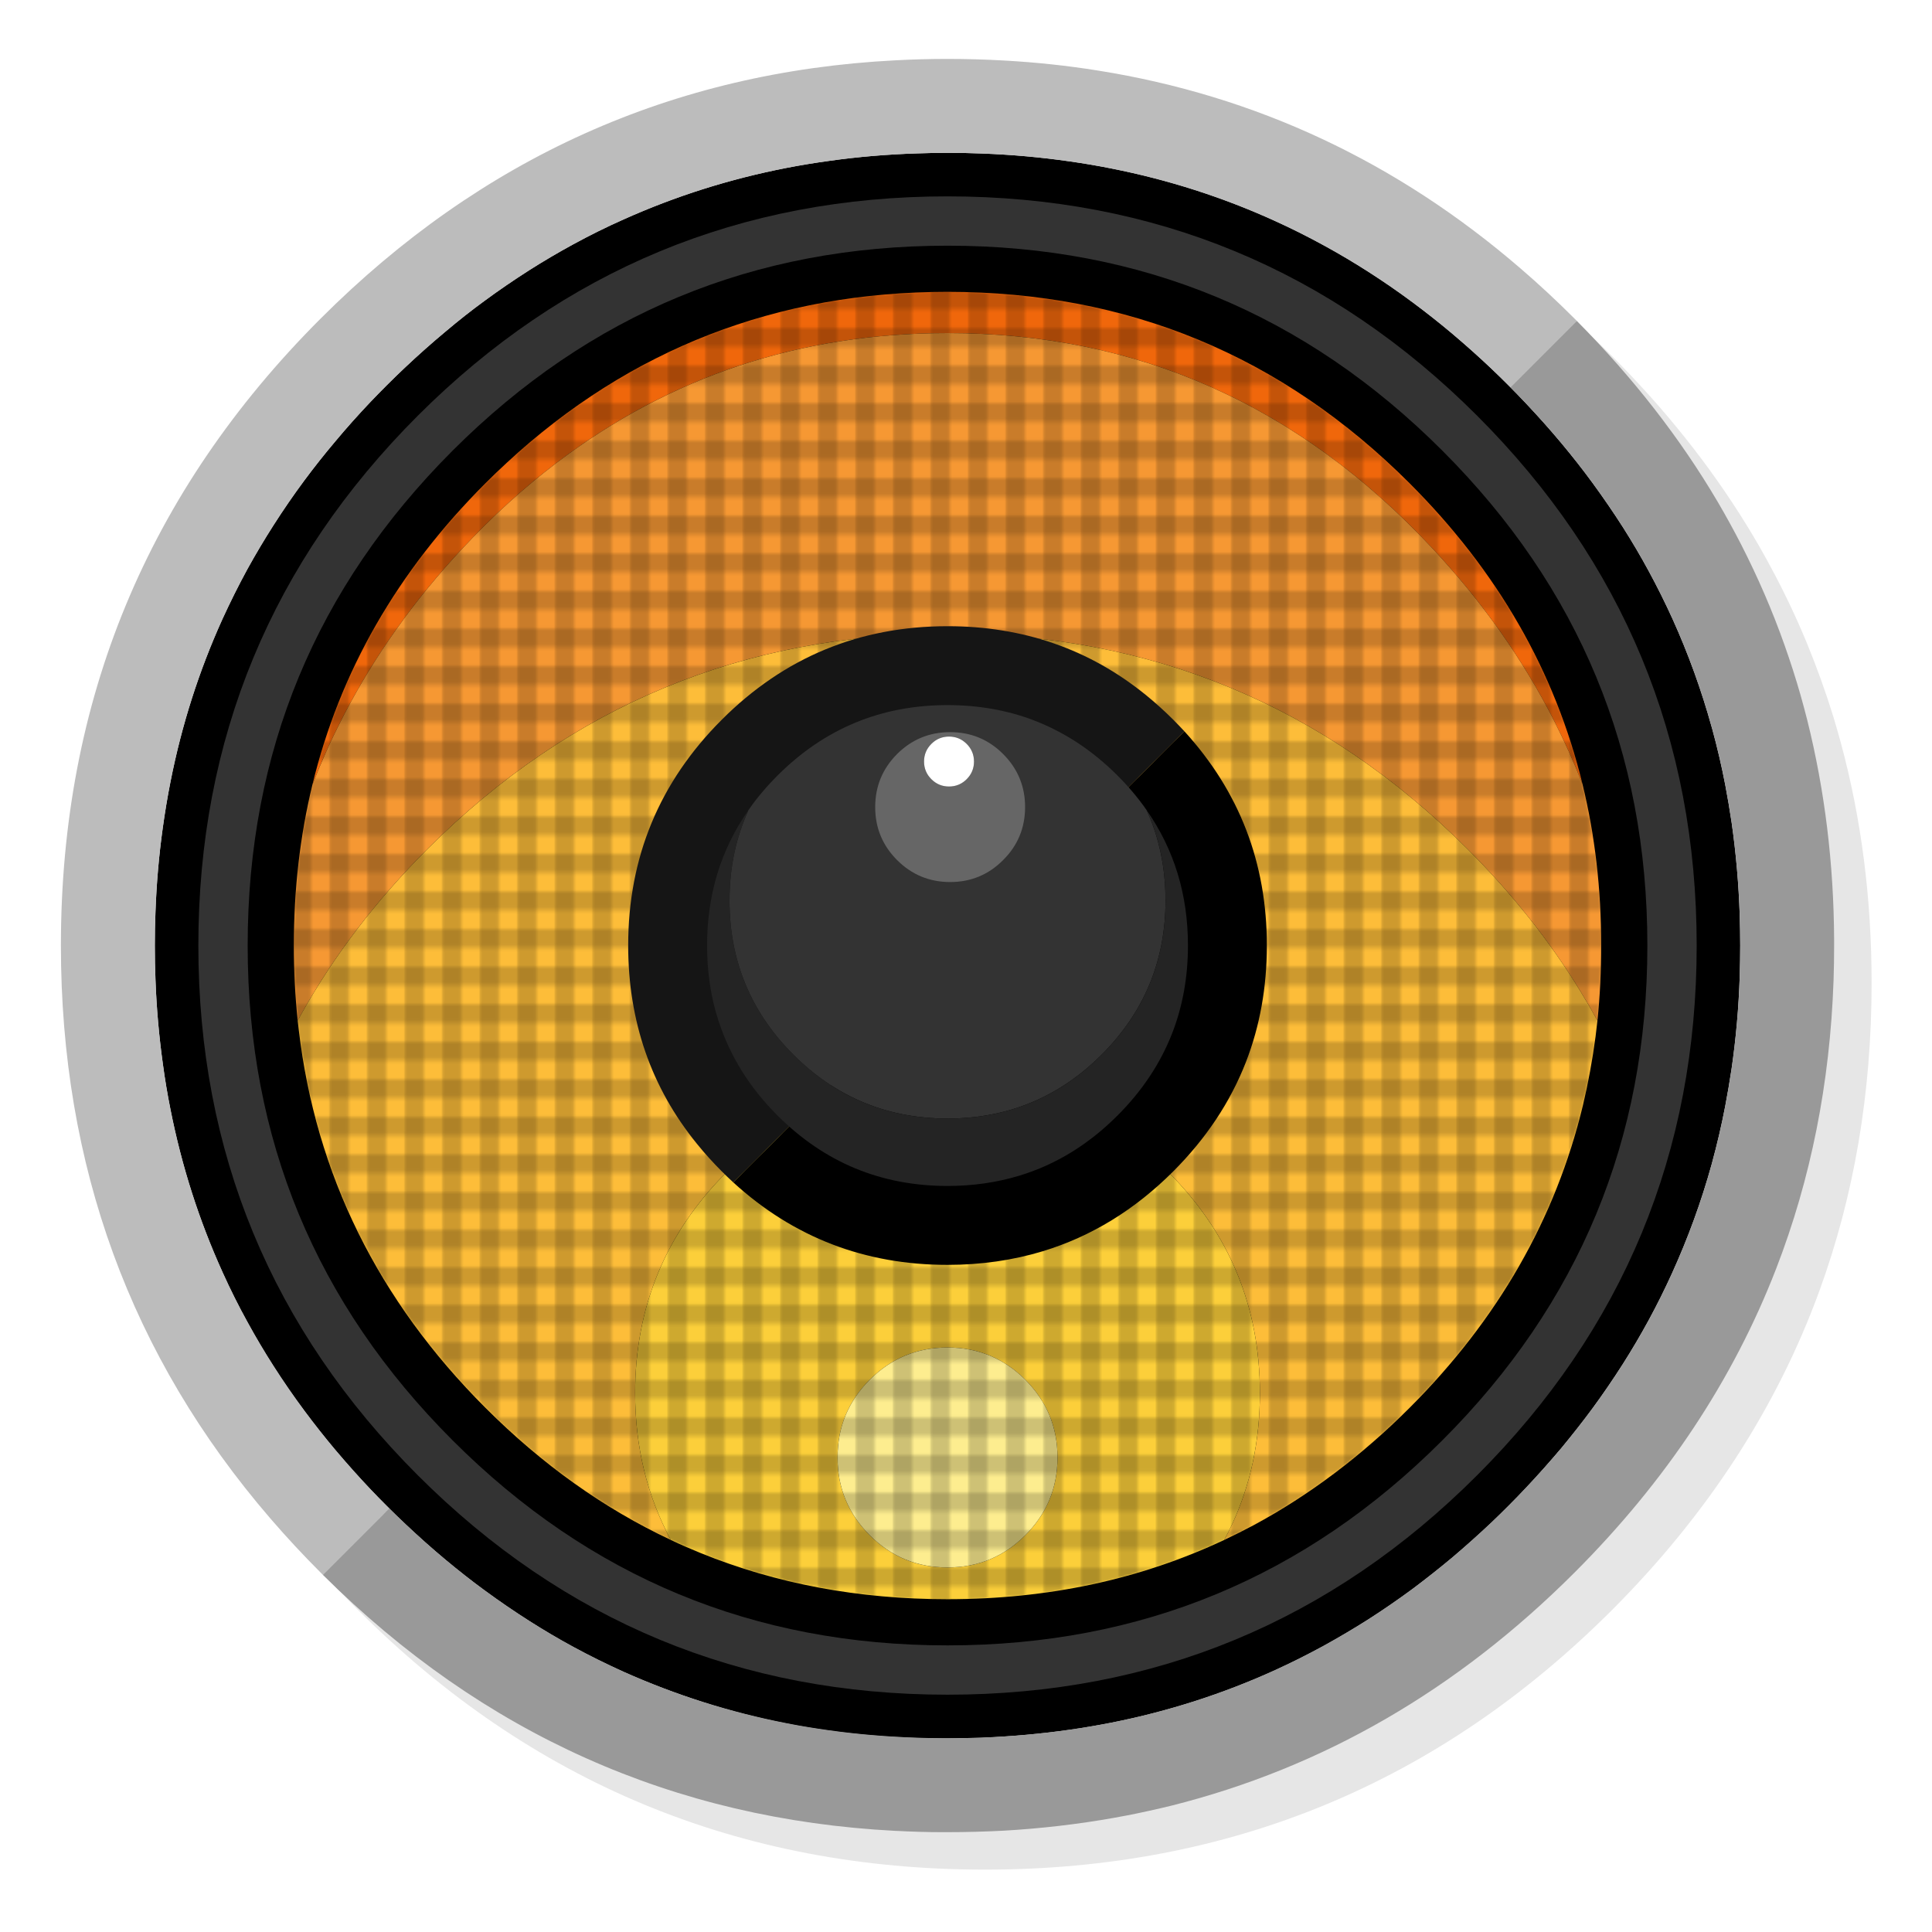 <?xml version="1.0" encoding="UTF-8" standalone="no"?>
<!-- Created with Inkscape (http://www.inkscape.org/) -->

<svg
   xmlns:dc="http://purl.org/dc/elements/1.1/"
   xmlns:cc="http://creativecommons.org/ns#"
   xmlns:rdf="http://www.w3.org/1999/02/22-rdf-syntax-ns#"
   xmlns:svg="http://www.w3.org/2000/svg"
   xmlns="http://www.w3.org/2000/svg"
   xmlns:xlink="http://www.w3.org/1999/xlink"
   xmlns:sodipodi="http://sodipodi.sourceforge.net/DTD/sodipodi-0.dtd"
   xmlns:inkscape="http://www.inkscape.org/namespaces/inkscape"
   width="512"
   height="512"
   viewBox="0 0 512 512"
   id="svg2"
   version="1.1"
   inkscape:version="0.92.2 2405546, 2018-03-11"
   sodipodi:docname="audiocassa.svg"
   inkscape:export-filename="/media/Dati/Git/aRTWORK-rESOURCE/audiocassa.svg.png"
   inkscape:export-xdpi="96"
   inkscape:export-ydpi="96">
  <title
     id="title1615">audiocassa</title>
  <defs
     id="defs4">
    <pattern
       inkscape:collect="always"
       xlink:href="#pattern2353"
       id="pattern2363"
       patternTransform="translate(567.525,567.525)" />
    <pattern
       patternUnits="userSpaceOnUse"
       width="696"
       height="696"
       patternTransform="translate(-799.254,515.458)"
       id="pattern2353">
      <path
         style="opacity:0.314;fill:url(#pattern2356);fill-opacity:1"
         d="m 348,1e-5 c -90.8,0 -169.051,30.351 -234.701,91.051 -3.85,3.55 -7.6,7.15 -11.35,10.9 -46.8,46.8 -77.499,100.248 -92.049,160.398 -6.6,27.2 -9.9,55.75 -9.9,85.65 0,13.6 0.699,26.901 2.049,39.951 0.15,1.6 0.351,3.2 0.551,4.75 9.05,77.05 42.2,144.2 99.35,201.35 30.15,30.15 63.05,53.65 98.75,70.4 5.15,2.45 10.401,4.748 15.701,6.898 40.45,16.45 84.35,24.65 131.6,24.65 53.45,0 102.549,-10.499 147.299,-31.549 5.3,-2.5 10.55,-5.15 15.75,-7.9 29.65,-16 57.35,-36.85 83,-62.5 46.95,-46.95 77.651,-100.55 92.201,-160.9 2.85,-12 5.1,-24.249 6.75,-36.699 0.35,-2.85 0.65,-5.65 1,-8.5 1.35,-13.05 2,-26.351 2,-39.951 0,-30 -3.301,-58.65 -9.951,-85.9 -14.6,-60.05 -45.25,-113.398 -92,-160.148 C 526.099,34.001 444.1,1e-5 348,1e-5 Z"
         id="path848"
         inkscape:connector-curvature="0" />
      <path
         inkscape:connector-curvature="0"
         id="path2297"
         d="m 696,348 c 0,-90.8 -30.351,-169.051 -91.051,-234.701 -3.55,-3.85 -7.15,-7.6 -10.9,-11.35 -46.8,-46.8 -100.248,-77.499 -160.398,-92.049 C 406.45,3.3 377.9,0 348,0 c -13.6,0 -26.901,0.699 -39.951,2.049 -1.6,0.15 -3.2,0.351 -4.75,0.551 -77.05,9.05 -144.2,42.2 -201.35,99.35 -30.15,30.15 -53.65,63.05 -70.4,98.75 -2.45,5.15 -4.748,10.401 -6.898,15.701 C 8.2,256.85 10e-6,300.75 10e-6,348 c 0,53.45 10.499,102.549 31.549,147.299 2.5,5.3 5.15,10.55 7.9,15.75 16,29.65 36.85,57.35 62.5,83 46.95,46.95 100.55,77.651 160.9,92.201 12,2.85 24.249,5.1 36.699,6.75 2.85,0.35 5.65,0.65 8.5,1 13.05,1.35 26.351,2 39.951,2 30,0 58.65,-3.301 85.9,-9.951 60.05,-14.6 113.398,-45.25 160.148,-92 C 661.999,526.099 696,444.1 696,348 Z"
         style="opacity:0.314;fill:url(#pattern2359);fill-opacity:1" />
    </pattern>
    <pattern
       inkscape:collect="always"
       xlink:href="#Strips1_1"
       id="pattern2356"
       patternTransform="matrix(10,0,0,10,799.254,-515.458)" />
    <pattern
       inkscape:stockid="Stripes 1:1"
       id="Strips1_1"
       patternTransform="translate(0,0) scale(10,10)"
       height="1"
       width="2"
       patternUnits="userSpaceOnUse"
       inkscape:collect="always">
      <rect
         id="rect1579"
         height="2"
         width="1"
         y="-0.5"
         x="0"
         style="fill:black;stroke:none" />
    </pattern>
    <pattern
       inkscape:collect="always"
       xlink:href="#pattern2299"
       id="pattern2359"
       patternTransform="matrix(0,10,-10,0,1211.458,799.254)" />
    <pattern
       inkscape:collect="always"
       xlink:href="#Strips1_1"
       id="pattern2299"
       patternTransform="matrix(0,10,-10,0,412.203,1314.712)" />
  </defs>
  <sodipodi:namedview
     id="base"
     pagecolor="#ffffff"
     bordercolor="#666666"
     borderopacity="1.0"
     inkscape:pageopacity="0.0"
     inkscape:pageshadow="2"
     inkscape:zoom="0.7314453"
     inkscape:cx="109.71428"
     inkscape:cy="256"
     inkscape:document-units="px"
     inkscape:current-layer="layer1"
     showgrid="false"
     units="px"
     inkscape:showpageshadow="false"
     inkscape:window-width="1920"
     inkscape:window-height="994"
     inkscape:window-x="0"
     inkscape:window-y="21"
     inkscape:window-maximized="1" />
  <g
     inkscape:label="Livello 1"
     inkscape:groupmode="layer"
     id="layer1"
     transform="translate(0,-540.362)">
    <g
       id="g1613"
       transform="matrix(0.95,0,0,0.95,275.945,-191.361)">
      <g
         id="shadow"
         transform="matrix(0.524,0,0,0.524,-294.465,765.685)">
        <g
           id="shape">
          <path
             d="m 969.65,351.3 q -8.6,-20.85 -19.4,-40.85 C 946.2,302.9 941.9,295.4 937.35,288.05 917.8,256.35 893.95,226.4 865.8,198.25 773.65,106.1 662.35,60 532,60 401.65,60 290.4,106.1 198.25,198.25 106.1,290.4 60,401.65 60,532 60,662.35 106.1,773.65 198.25,865.8 290.4,957.95 401.65,1004 532,1004 662.35,1004 773.65,957.95 865.8,865.8 916.55,815 953.35,758.4 976.15,696.05 994.7,645.2 1004,590.55 1004,532 c 0,-44.9 -5.45,-87.55 -16.4,-127.95 -1.25,-4.55 -2.55,-9.1 -3.9,-13.6 -4.1,-13.3 -8.8,-26.35 -14.05,-39.15 z"
             id="path"
             inkscape:connector-curvature="0"
             style="fill:#000000;fill-opacity:0.098" />
        </g>
      </g>
      <g
         id="circle"
         transform="matrix(0.524,0,0,0.524,-294.465,765.685)">
        <g
           id="shape2">
          <path
             d="m 919.75,527.75 q 0,-169.85 -120.1,-289.95 C 719.6,157.75 623,117.75 509.75,117.75 c -113.25,0 -209.9,40 -289.95,120.05 -80.05,80.05 -120.05,176.7 -120.05,289.95 0,113.25 40,209.85 120.05,289.9 80.05,80.05 176.7,120.1 289.95,120.1 113.25,0 209.85,-40.05 289.9,-120.1 C 879.7,737.6 919.75,641 919.75,527.75 Z"
             id="path1"
             inkscape:connector-curvature="0"
             style="fill:#000000;fill-opacity:1" />
          <path
             d="m 919.75,527.75 q 0,-169.85 -120.1,-289.95 C 719.6,157.75 623,117.75 509.75,117.75 c -113.25,0 -209.9,40 -289.95,120.05 -80.05,80.05 -120.05,176.7 -120.05,289.95 0,113.25 40,209.85 120.05,289.9 80.05,80.05 176.7,120.1 289.95,120.1 113.25,0 209.85,-40.05 289.9,-120.1 C 879.7,737.6 919.75,641 919.75,527.75 Z"
             id="path2"
             inkscape:connector-curvature="0"
             style="fill:none;stroke:#cccccc;stroke-width:7.4;stroke-linecap:round;stroke-linejoin:round;stroke-opacity:1" />
        </g>
      </g>
      <g
         id="Calque.__204"
         transform="matrix(0.524,0,0,0.524,-294.465,765.685)">
        <g
           id="shape4">
          <path
             d="m 834.8,392 q 0.1,0.25 0.25,0.5 c 5.55,10.95 10.6,22.2 15.05,33.65 C 835.5,366.1 804.85,312.75 758.1,266 690.15,198.05 608.15,164.05 512.05,164.05 c -90.8,0 -169.05,30.35 -234.7,91.05 -3.85,3.55 -7.6,7.15 -11.35,10.9 -46.8,46.8 -77.5,100.25 -92.05,160.4 4.55,-11.75 9.65,-23.2 15.4,-34.4 0.55,-1.05 1.1,-2.15 1.65,-3.25 16.35,-31.4 37.3,-60.75 62.8,-88.1 15.95,-17.1 32.65,-32.3 50.1,-45.55 60.5,-46.05 129.9,-69.1 208.15,-69.1 100.85,0 186.9,38.2 258.2,114.65 26.35,28.25 47.9,58.7 64.55,91.35 z"
             id="path3"
             inkscape:connector-curvature="0"
             style="fill:#f0670b;fill-opacity:1" />
          <path
             d="M 835.05,392.5 Q 834.9,392.25 834.8,392 C 818.15,359.35 796.6,328.9 770.25,300.65 698.95,224.2 612.9,186 512.05,186 433.8,186 364.4,209.05 303.9,255.1 c -17.45,13.25 -34.15,28.45 -50.1,45.55 -25.5,27.35 -46.45,56.7 -62.8,88.1 -0.55,1.1 -1.1,2.2 -1.65,3.25 -5.75,11.2 -10.85,22.65 -15.4,34.4 -6.6,27.2 -9.9,55.75 -9.9,85.65 0,13.6 0.7,26.9 2.05,39.95 0.6,-1.05 1.2,-2.15 1.8,-3.25 17.55,-31.4 39.95,-60.75 67.3,-88.1 C 311.65,384.2 403.95,346 512.05,346 c 108.1,0 200.35,38.2 276.8,114.65 23.65,23.65 43.7,48.85 60.05,75.6 3.15,5.15 6.2,10.4 9.15,15.75 1.35,-13.05 2,-26.35 2,-39.95 0,-30 -3.3,-58.65 -9.95,-85.9 -4.45,-11.45 -9.5,-22.7 -15.05,-33.65 z"
             id="path4"
             inkscape:connector-curvature="0"
             style="fill:#f69833;fill-opacity:1" />
          <path
             d="m 857.05,560.5 c 0.35,-2.85 0.65,-5.65 1,-8.5 -2.95,-5.35 -6,-10.6 -9.15,-15.75 C 832.55,509.5 812.5,484.3 788.85,460.65 712.4,384.2 620.15,346 512.05,346 c -108.1,0 -200.4,38.2 -276.85,114.65 -27.35,27.35 -49.75,56.7 -67.3,88.1 -0.6,1.1 -1.2,2.2 -1.8,3.25 0.15,1.6 0.35,3.2 0.55,4.75 9.05,77.05 42.2,144.2 99.35,201.35 30.15,30.15 63.05,53.65 98.75,70.4 -12.65,-23.45 -19,-49.5 -19,-78.2 0,-45.95 16.25,-85.15 48.7,-117.6 32.45,-32.45 71.65,-48.7 117.6,-48.7 45.95,0 85.15,16.25 117.6,48.7 32.45,32.45 48.7,71.65 48.7,117.6 0,25.5 -5,48.95 -15,70.3 -1.25,2.65 -2.6,5.3 -4,7.9 5.3,-2.5 10.55,-5.15 15.75,-7.9 29.65,-16 57.35,-36.85 83,-62.5 46.95,-46.95 77.65,-100.55 92.2,-160.9 2.85,-12 5.1,-24.25 6.75,-36.7 z"
             id="path5"
             inkscape:connector-curvature="0"
             style="fill:#fdbd39;fill-opacity:1" />
          <path
             d="m 394.45,632.7 c -32.45,32.45 -48.7,71.65 -48.7,117.6 0,28.7 6.35,54.75 19,78.2 5.15,2.45 10.4,4.75 15.7,6.9 40.45,16.45 84.35,24.65 131.6,24.65 53.45,0 102.55,-10.5 147.3,-31.55 1.4,-2.6 2.75,-5.25 4,-7.9 10,-21.35 15,-44.8 15,-70.3 0,-45.95 -16.25,-85.15 -48.7,-117.6 C 597.2,600.25 558,584 512.05,584 c -45.95,0 -85.15,16.25 -117.6,48.7 z m 76.2,110.5 c 11.45,-11.45 25.25,-17.15 41.4,-17.15 16.15,0 29.95,5.7 41.4,17.15 11.45,11.45 17.15,25.25 17.15,41.4 0,16.15 -5.7,29.95 -17.15,41.4 -11.45,11.45 -25.25,17.15 -41.4,17.15 -16.15,0 -29.95,-5.7 -41.4,-17.15 -11.45,-11.45 -17.15,-25.25 -17.15,-41.4 0,-16.15 5.7,-29.95 17.15,-41.4 z"
             id="path6"
             inkscape:connector-curvature="0"
             style="fill:#fccf3a;fill-opacity:1" />
          <path
             d="m 470.65,743.2 c -11.45,11.45 -17.15,25.25 -17.15,41.4 0,16.15 5.7,29.95 17.15,41.4 11.45,11.45 25.25,17.15 41.4,17.15 16.15,0 29.95,-5.7 41.4,-17.15 11.45,-11.45 17.15,-25.25 17.15,-41.4 0,-16.15 -5.7,-29.95 -17.15,-41.4 -11.45,-11.45 -25.25,-17.15 -41.4,-17.15 -16.15,0 -29.95,5.7 -41.4,17.15 z"
             id="path7"
             inkscape:connector-curvature="0"
             style="fill:#fded8f;fill-opacity:1" />
          <g
             style="opacity:0.585"
             id="g2303"
             transform="translate(-403.525,-403.525)">
            <rect
               id="rect2361"
               y="567.525"
               x="567.525"
               height="696"
               width="696"
               style="fill:url(#pattern2363);stroke:none" />
          </g>
        </g>
      </g>
      <g
         id="baf"
         transform="matrix(0.524,0,0,0.524,-294.465,765.685)">
        <g
           id="shape13">
          <path
             d="m 712.8,139.55 c -8.75,-4.8 -17.6,-9.25 -26.55,-13.3 C 658.65,113.7 629.7,104.4 599.4,98.4 592.15,96.95 584.85,95.7 577.45,94.65 562,92.4 546.25,91 530.2,90.4 c -6,-0.25 -12.05,-0.35 -18.15,-0.35 -5.45,0 -10.85,0.1 -16.2,0.3 -15.85,0.5 -31.4,1.8 -46.6,3.95 -7.7,1.05 -15.3,2.3 -22.8,3.75 -30.3,5.9 -59.25,15.05 -86.85,27.45 -9.15,4.05 -18.1,8.5 -26.9,13.3 -7.9,4.3 -15.7,8.9 -23.35,13.75 -8.05,5.15 -16,10.55 -23.8,16.3 -7.05,5.15 -13.95,10.6 -20.75,16.35 -7.2,6 -14.3,12.3 -21.25,18.85 -3.35,3.15 -6.65,6.35 -9.9,9.6 -2.95,2.95 -5.85,5.9 -8.7,8.9 -6.6,6.95 -12.9,14 -18.9,21.2 -5.75,6.8 -11.2,13.7 -16.4,20.7 -5.75,7.75 -11.2,15.7 -16.35,23.75 -4.9,7.65 -9.5,15.4 -13.85,23.25 -4.8,8.8 -9.25,17.75 -13.4,26.8 -12.45,27.5 -21.7,56.35 -27.65,86.55 -1.6,8.05 -2.95,16.2 -4.1,24.45 -2.05,14.65 -3.35,29.6 -3.9,44.85 -0.25,5.95 -0.35,11.9 -0.35,17.95 0,6.1 0.1,12.15 0.35,18.15 0.55,15.3 1.9,30.3 3.95,45.05 1.1,8.15 2.45,16.2 4.05,24.15 6,30.25 15.25,59.1 27.75,86.65 4.1,9.05 8.55,18 13.4,26.75 4.3,7.85 8.9,15.6 13.8,23.25 5.15,8.05 10.6,15.95 16.4,23.75 5.2,7 10.65,13.9 16.35,20.7 6.05,7.15 12.35,14.25 18.95,21.2 2.8,2.95 5.65,5.85 8.6,8.8 3.3,3.3 6.65,6.55 10,9.7 6.95,6.55 14,12.85 21.2,18.85 6.85,5.7 13.75,11.15 20.8,16.3 7.85,5.75 15.8,11.2 23.9,16.35 7.65,4.85 15.4,9.45 23.35,13.75 8.75,4.75 17.7,9.15 26.75,13.25 27.65,12.35 56.6,21.5 86.95,27.4 7.35,1.45 14.8,2.65 22.3,3.7 15.4,2.15 31.15,3.45 47.2,4 5.3,0.15 10.6,0.25 15.95,0.25 6.05,0 12.05,-0.1 18,-0.3 16.2,-0.65 32.05,-2.05 47.6,-4.3 7.3,-1.05 14.55,-2.3 21.7,-3.7 30.5,-6.05 59.65,-15.45 87.4,-28.1 8.75,-4 17.4,-8.35 25.9,-13 7.85,-4.35 15.65,-8.95 23.3,-13.8 8.05,-5.15 15.95,-10.6 23.75,-16.35 7,-5.25 13.9,-10.7 20.75,-16.4 7.15,-6.05 14.2,-12.35 21.15,-18.9 3,-2.85 5.95,-5.75 8.9,-8.7 3.25,-3.25 6.45,-6.55 9.6,-9.9 6.55,-6.95 12.85,-14.05 18.9,-21.2 5.65,-6.85 11.1,-13.75 16.3,-20.8 5.75,-7.8 11.15,-15.75 16.3,-23.8 4.85,-7.65 9.45,-15.45 13.75,-23.35 4.4,-8.1 8.5,-16.35 12.3,-24.7 8.55,-18.8 15.65,-38.2 21.2,-58.25 0.05,-0.25 0.15,-0.5 0.2,-0.75 2.7,-9.9 5.05,-19.95 7,-30.1 1.25,-6.6 2.4,-13.25 3.4,-19.95 2.35,-16.15 3.8,-32.6 4.35,-49.4 0.15,-5.4 0.25,-10.8 0.25,-16.25 0,-5.35 -0.1,-10.65 -0.25,-15.95 -0.55,-16.85 -2,-33.3 -4.3,-49.4 -1,-6.75 -2.15,-13.45 -3.4,-20.1 -1.95,-10.15 -4.3,-20.2 -7,-30.05 -0.05,-0.15 -0.1,-0.35 -0.15,-0.5 C 913.4,376 906.4,356.65 897.9,337.9 c -3.85,-8.45 -8,-16.8 -12.45,-25 -4.3,-7.95 -8.9,-15.75 -13.75,-23.4 -5.15,-8.05 -10.6,-16 -16.35,-23.85 -5.15,-7.05 -10.6,-13.95 -16.3,-20.8 -6,-7.2 -12.3,-14.25 -18.85,-21.2 -3.15,-3.35 -6.4,-6.7 -9.7,-10 -2.95,-2.95 -5.85,-5.8 -8.8,-8.6 -6.95,-6.6 -14.05,-12.9 -21.2,-18.95 -6.8,-5.7 -13.7,-11.15 -20.7,-16.35 -7.8,-5.8 -15.7,-11.25 -23.75,-16.4 -7.65,-4.9 -15.4,-9.5 -23.25,-13.8 z m 71.95,645.2 c -75.3,75.35 -166.2,113 -272.7,113 -106.5,0 -197.4,-37.65 -272.75,-113 C 164,709.45 126.35,618.55 126.35,512.05 126.35,405.55 164,314.65 239.3,239.3 314.65,164 405.55,126.35 512.05,126.35 c 106.5,0 197.4,37.65 272.7,112.95 75.35,75.35 113,166.25 113,272.75 q 0,159.75 -113,272.7 z"
             id="path10"
             inkscape:connector-curvature="0"
             style="fill:#000000;fill-opacity:1" />
          <path
             d="m 784.75,784.75 q 113,-112.95 113,-272.7 c 0,-106.5 -37.65,-197.4 -113,-272.75 C 709.45,164 618.55,126.35 512.05,126.35 405.55,126.35 314.65,164 239.3,239.3 164,314.65 126.35,405.55 126.35,512.05 c 0,106.5 37.65,197.4 112.95,272.7 75.35,75.35 166.25,113 272.75,113 106.5,0 197.4,-37.65 272.7,-113 z"
             id="path12"
             inkscape:connector-curvature="0"
             style="fill:none;stroke:#333333;stroke-width:26.25;stroke-linecap:round;stroke-linejoin:round;stroke-opacity:1" />
        </g>
      </g>
      <g
         id="ico"
         transform="matrix(0.524,0,0,0.524,-294.465,765.685)">
        <g
           id="shape18">
          <path
             d="m 670.9,574.1 q 11.15,-28.7 11.15,-62.05 c 0,-44 -14.6,-81.95 -43.9,-114.05 l -0.025,-0.025 -240.15,240.15 0.025,0.025 c 32.1,29.3 70.05,43.9 114.05,43.9 17.95,0 34.9,-2.45 50.85,-7.3 25.75,-7.85 48.85,-22 69.35,-42.5 C 649.7,614.8 662.6,595.4 670.9,574.1 Z"
             id="path16"
             inkscape:connector-curvature="0"
             style="fill:#000000;fill-opacity:1" />
          <path
             d="m 632.25,391.85 c -4.7,-4.7 -9.55,-9.05 -14.7,-13.25 -29.95,-24.3 -65.2,-36.55 -105.5,-36.55 -46.95,0 -87,16.6 -120.2,49.8 -33.2,33.2 -49.8,73.25 -49.8,120.2 0,40.35 12.25,75.6 36.55,105.5 4.25,5.25 8.6,10.05 13.25,14.7 2.05,2.05 4.15,4.05 6.15,5.9 l -0.025,-0.025 240.15,-240.15 0.025,0.025 c -1.85,-2 -3.85,-4.1 -5.9,-6.15 z"
             id="path17"
             inkscape:connector-curvature="0"
             style="fill:#151515;fill-opacity:1" />
        </g>
      </g>
      <g
         id="ico1"
         transform="matrix(0.524,0,0,0.524,-294.465,765.685)">
        <g
           id="shape22">
          <path
             d="m 557.85,392.1 c -13.95,-5.3 -29.3,-8.05 -45.8,-8.05 -35.35,0 -65.5,12.5 -90.5,37.5 -5.85,5.85 -11.05,12 -15.4,18.3 -6.75,14.7 -10.15,30.8 -10.15,48.25 0,32.05 11.35,59.4 34,82.05 0.7,0.7 1.4,1.4 2.1,2.05 22.25,21.3 48.9,31.95 79.95,31.95 32.05,0 59.4,-11.35 82.05,-34 22.65,-22.65 34,-50 34,-82.05 0,-17.45 -3.35,-33.55 -10.1,-48.2 -4.4,-6.35 -9.6,-12.5 -15.45,-18.35 -13.35,-13.35 -28.15,-23.1 -44.7,-29.45 z"
             id="path18"
             inkscape:connector-curvature="0"
             style="fill:#333333;fill-opacity:1" />
          <path
             d="m 618,439.9 c 6.75,14.65 10.1,30.75 10.1,48.2 0,32.05 -11.35,59.4 -34,82.05 -22.65,22.65 -50,34 -82.05,34 -31.05,0 -57.7,-10.65 -79.95,-31.95 -0.7,-0.65 -1.4,-1.35 -2.1,-2.05 -22.65,-22.65 -34,-50 -34,-82.05 0,-17.45 3.4,-33.55 10.15,-48.25 -14.8,21.1 -22.1,45.15 -22.1,72.2 0,14.35 2.05,27.85 6.1,40.15 6.15,18.85 16.55,35.5 31.4,50.35 25,25 55.15,37.5 90.5,37.5 13.5,0 26.3,-1.85 38.3,-5.5 19.4,-5.9 36.75,-16.55 52.2,-32 13.15,-13.15 22.85,-27.75 29.1,-43.8 q 8.4,-21.6 8.4,-46.7 c 0,-27.05 -7.3,-51.1 -22.05,-72.15 z"
             id="path19"
             inkscape:connector-curvature="0"
             style="fill:#242424;fill-opacity:1" />
        </g>
      </g>
      <g
         id="Capa.__201"
         transform="matrix(0.524,0,0,0.524,-294.465,765.685)">
        <g
           id="shape26">
          <path
             d="m 553.35,438.35 q 0,-16.55 -11.7,-28.25 c -7.75,-7.75 -17.15,-11.65 -28.2,-11.65 -11.05,0 -20.45,3.9 -28.25,11.65 -7.75,7.8 -11.65,17.2 -11.65,28.25 0,11.05 3.9,20.45 11.65,28.2 7.8,7.8 17.2,11.7 28.25,11.7 11.05,0 20.45,-3.9 28.2,-11.7 7.8,-7.75 11.7,-17.15 11.7,-28.2 z m -31.1,-14.85 c -2.6,2.6 -5.75,3.9 -9.4,3.9 -3.65,0 -6.8,-1.3 -9.4,-3.9 -2.6,-2.6 -3.9,-5.75 -3.9,-9.4 0,-3.65 1.3,-6.8 3.9,-9.4 2.6,-2.6 5.75,-3.9 9.4,-3.9 3.65,0 6.8,1.3 9.4,3.9 2.6,2.6 3.9,5.75 3.9,9.4 0,3.65 -1.3,6.8 -3.9,9.4 z"
             id="path20"
             inkscape:connector-curvature="0"
             style="fill:#666666;fill-opacity:1" />
          <path
             d="m 522.25,423.5 c 2.6,-2.6 3.9,-5.75 3.9,-9.4 0,-3.65 -1.3,-6.8 -3.9,-9.4 -2.6,-2.6 -5.75,-3.9 -9.4,-3.9 -3.65,0 -6.8,1.3 -9.4,3.9 -2.6,2.6 -3.9,5.75 -3.9,9.4 0,3.65 1.3,6.8 3.9,9.4 2.6,2.6 5.75,3.9 9.4,3.9 3.65,0 6.8,-1.3 9.4,-3.9 z"
             id="path21"
             inkscape:connector-curvature="0"
             style="fill:#ffffff;fill-opacity:1" />
        </g>
      </g>
      <g
         id="Calque.__205"
         transform="matrix(0.524,0,0,0.524,-294.465,765.685)">
        <g
           id="shape31">
          <path
             d="m 847.1,179.55 c -0.45,-0.45 -0.85,-0.85 -1.25,-1.25 -9.35,-9.35 -18.9,-18.25 -28.8,-26.75 -65.8,-56.75 -140.8,-91.9 -224.85,-105.3 -16.25,-2.6 -32.8,-4.4 -50.05,-5.35 -9.7,-0.55 -19.85,-0.85 -30.1,-0.85 -9.35,0 -18.6,0.25 -27.9,0.75 C 365.8,46.9 263.85,92.75 178.3,178.3 86.15,270.45 40.05,381.7 40.05,512.05 c 0,117.05 37.15,218.75 111.5,305 8.45,9.8 17.35,19.4 26.75,28.8 0.4,0.4 0.8,0.8 1.25,1.25 l -0.025,-0.025 35.35,-35.35 0.025,0.025 c -0.45,-0.45 -0.85,-0.85 -1.25,-1.25 -2.95,-2.95 -5.8,-5.85 -8.6,-8.8 -6.25,-6.6 -12.25,-13.3 -18,-20.1 -0.35,-0.35 -0.65,-0.75 -0.95,-1.1 -5.7,-6.8 -11.15,-13.7 -16.35,-20.7 -5.8,-7.8 -11.25,-15.7 -16.4,-23.75 -4.9,-7.65 -9.5,-15.4 -13.8,-23.25 -4.85,-8.75 -9.3,-17.7 -13.4,-26.75 -12.5,-27.55 -21.75,-56.4 -27.75,-86.65 -1.6,-7.95 -2.95,-16 -4.05,-24.15 -2.05,-14.75 -3.4,-29.75 -3.95,-45.05 -0.25,-6 -0.35,-12.05 -0.35,-18.15 0,-6.05 0.1,-12 0.35,-17.95 0.55,-15.25 1.85,-30.2 3.9,-44.85 1.15,-8.25 2.5,-16.4 4.1,-24.45 5.95,-30.2 15.2,-59.05 27.65,-86.55 4.15,-9.05 8.6,-18 13.4,-26.8 4.35,-7.85 8.95,-15.6 13.85,-23.25 5.15,-8.05 10.6,-16 16.35,-23.75 5.2,-7 10.65,-13.9 16.4,-20.7 6,-7.2 12.3,-14.25 18.9,-21.2 2.85,-3 5.75,-5.95 8.7,-8.9 3.25,-3.25 6.55,-6.45 9.9,-9.6 6.95,-6.55 14.05,-12.85 21.25,-18.85 6.8,-5.75 13.7,-11.2 20.75,-16.35 7.8,-5.75 15.75,-11.15 23.8,-16.3 7.65,-4.85 15.45,-9.45 23.35,-13.75 8.8,-4.8 17.75,-9.25 26.9,-13.3 27.6,-12.4 56.55,-21.55 86.85,-27.45 7.5,-1.45 15.1,-2.7 22.8,-3.75 15.2,-2.15 30.75,-3.45 46.6,-3.95 5.35,-0.2 10.75,-0.3 16.2,-0.3 6.1,0 12.15,0.1 18.15,0.35 16.05,0.6 31.8,2 47.25,4.25 7.4,1.05 14.7,2.3 21.95,3.75 30.3,6 59.25,15.3 86.85,27.85 8.95,4.05 17.8,8.5 26.55,13.3 7.85,4.3 15.6,8.9 23.25,13.8 8.05,5.15 15.95,10.6 23.75,16.4 7,5.2 13.9,10.65 20.7,16.35 0.35,0.3 0.75,0.6 1.1,0.95 6.8,5.75 13.5,11.75 20.1,18 2.95,2.8 5.85,5.65 8.8,8.6 0.4,0.4 0.8,0.8 1.25,1.25 l -0.025,-0.025 35.35,-35.35"
             id="path24"
             inkscape:connector-curvature="0"
             style="fill:#bcbcbc;fill-opacity:1" />
          <path
             d="m 811.75,214.9 c 2.85,2.9 5.7,5.8 8.45,8.75 6.55,6.95 12.85,14 18.85,21.2 5.7,6.85 11.15,13.75 16.3,20.8 5.75,7.85 11.2,15.8 16.35,23.85 4.85,7.65 9.45,15.45 13.75,23.4 4.45,8.2 8.6,16.55 12.45,25 8.5,18.75 15.5,38.1 21.05,58.15 q 0.05,0.25 0.15,0.5 c 2.7,9.85 5.05,19.9 7,30.05 1.25,6.65 2.4,13.35 3.4,20.1 2.3,16.1 3.75,32.55 4.3,49.4 0.15,5.3 0.25,10.6 0.25,15.95 0,5.45 -0.1,10.85 -0.25,16.25 -0.55,16.8 -2,33.25 -4.35,49.4 -1,6.7 -2.15,13.35 -3.4,19.95 -1.95,10.15 -4.3,20.2 -7,30.1 -0.05,0.25 -0.15,0.5 -0.2,0.75 -5.55,20.05 -12.65,39.45 -21.2,58.25 -3.8,8.35 -7.9,16.6 -12.3,24.7 -4.3,7.9 -8.9,15.7 -13.75,23.35 -5.15,8.05 -10.55,16 -16.3,23.8 -5.2,7.05 -10.65,13.95 -16.3,20.8 -6.05,7.15 -12.35,14.25 -18.9,21.2 -3.15,3.35 -6.35,6.65 -9.6,9.9 -2.95,2.95 -5.9,5.85 -8.9,8.7 -6.95,6.55 -14,12.85 -21.15,18.9 -6.85,5.7 -13.75,11.15 -20.75,16.4 -7.8,5.75 -15.7,11.2 -23.75,16.35 -7.65,4.85 -15.45,9.45 -23.3,13.8 -8.5,4.65 -17.15,9 -25.9,13 -27.75,12.65 -56.9,22.05 -87.4,28.1 -7.15,1.4 -14.4,2.65 -21.7,3.7 -15.55,2.25 -31.4,3.65 -47.6,4.3 -5.95,0.2 -11.95,0.3 -18,0.3 -5.35,0 -10.65,-0.1 -15.95,-0.25 -16.05,-0.55 -31.8,-1.85 -47.2,-4 -7.5,-1.05 -14.95,-2.25 -22.3,-3.7 -30.35,-5.9 -59.3,-15.05 -86.95,-27.4 -9.05,-4.1 -18,-8.5 -26.75,-13.25 -7.95,-4.3 -15.7,-8.9 -23.35,-13.75 -8.1,-5.15 -16.05,-10.6 -23.9,-16.35 -7.05,-5.15 -13.95,-10.6 -20.8,-16.3 -7.2,-6 -14.25,-12.3 -21.2,-18.85 -2.95,-2.75 -5.85,-5.6 -8.75,-8.45 l -0.025,-0.025 -35.35,35.35 0.025,0.025 c 85.25,84.7 186.8,130.1 304.6,136.25 0.15,0 0.25,0 0.4,0 8.5,0.45 16.6,0.7 24.5,0.7 1.2,0 2.1,0 3,0 10.3,0 20.5,-0.3 30.1,-0.8 2.5,-0.15 4.75,-0.3 6.95,-0.45 20.2,-1.45 39.9,-4.05 58.7,-7.7 7.95,-1.55 15.8,-3.3 23.4,-5.15 80.8,-20.3 152.15,-61.6 214.65,-124.1 48.6,-48.6 84.4,-102.5 107.35,-161.8 18.45,-47.65 28.65,-98.8 30.55,-153.5 0.2,-6.05 0.3,-12.25 0.3,-18.5 0,-0.65 0,-1.35 0,-2 0,-0.35 0,-0.65 0,-1 -0.2,-40.65 -4.95,-79.5 -14.3,-117 -1.1,-4.35 -2.35,-9 -3.65,-13.6 -2.5,-8.75 -5.35,-17.6 -8.45,-26.35 -6.45,-18.25 -14.15,-36.05 -23.15,-53.65 -3.8,-7.4 -7.95,-14.95 -12.3,-22.4 -20.15,-34.2 -45.2,-66.35 -75.1,-96.5 l -0.025,-0.025 -35.35,35.35"
             id="path28"
             inkscape:connector-curvature="0"
             style="fill:#999999;fill-opacity:1" />
        </g>
      </g>
    </g>
  </g>
</svg>
